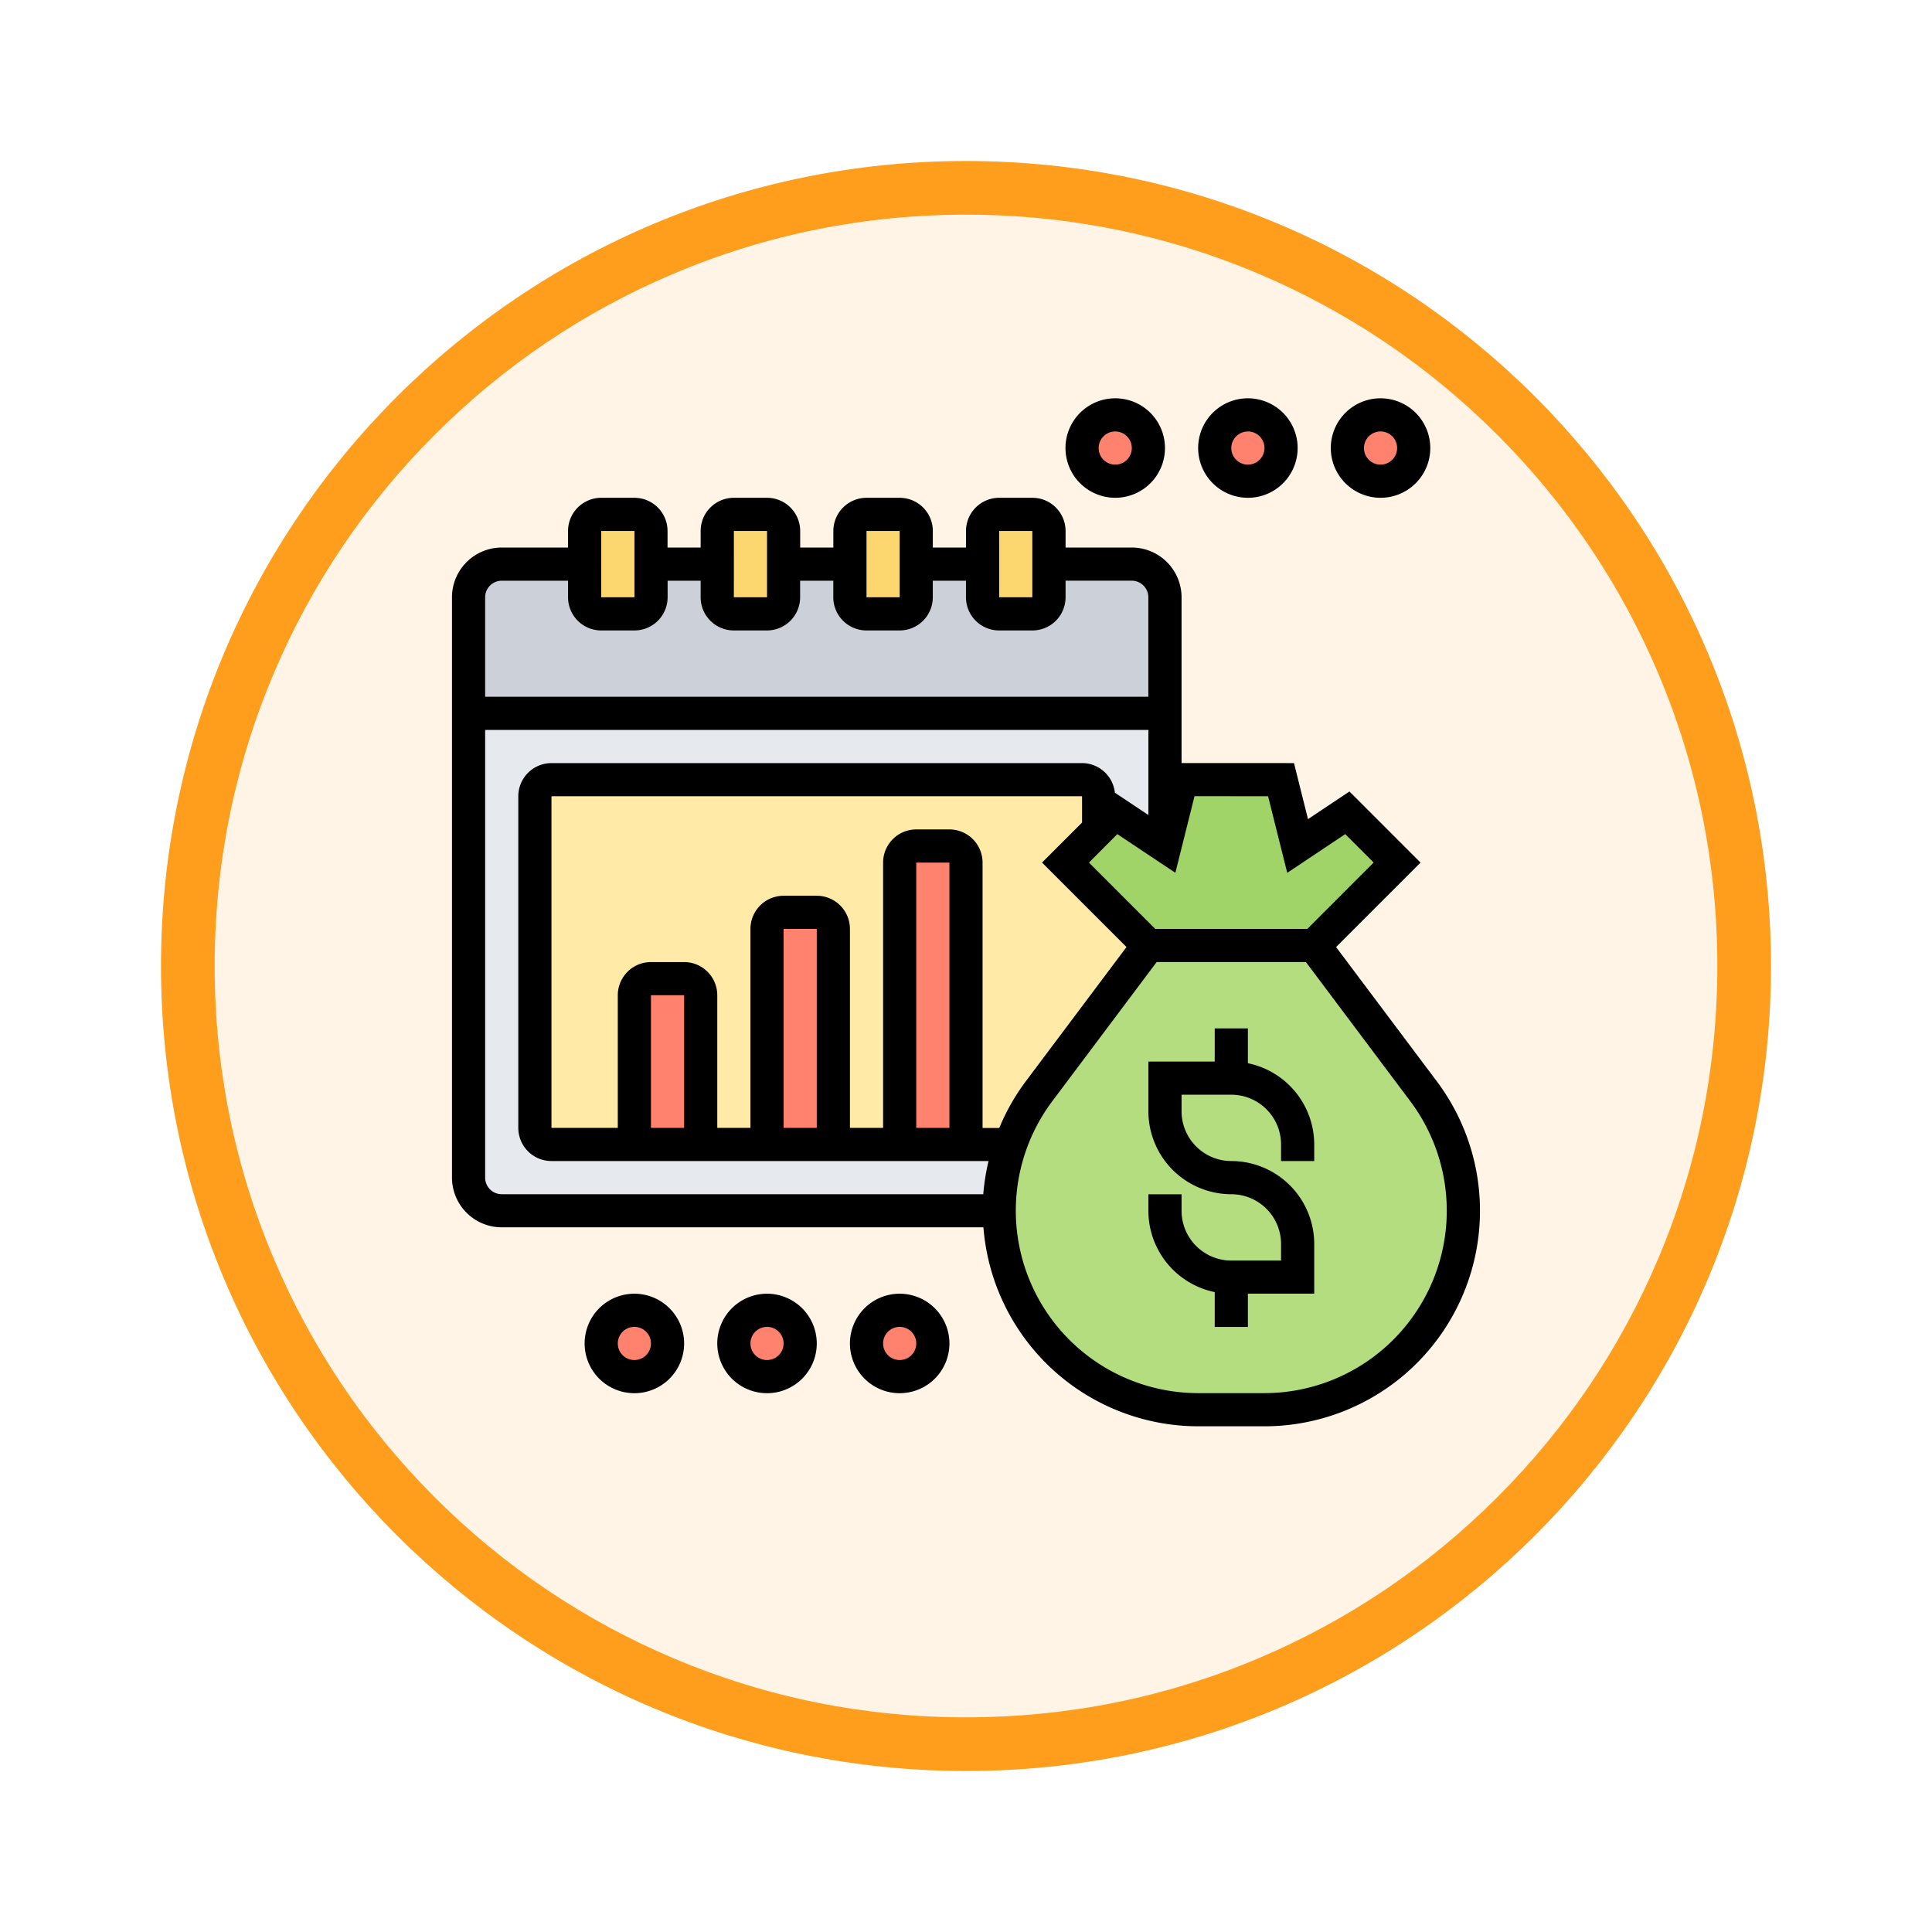 <svg xmlns="http://www.w3.org/2000/svg" xmlns:xlink="http://www.w3.org/1999/xlink" width="108" height="108" viewBox="0 0 108 108">
  <defs>
    <filter id="Trazado_904820" x="0" y="0" width="108" height="108" filterUnits="userSpaceOnUse">
      <feOffset dy="3" input="SourceAlpha"/>
      <feGaussianBlur stdDeviation="3" result="blur"/>
      <feFlood flood-opacity="0.161"/>
      <feComposite operator="in" in2="blur"/>
      <feComposite in="SourceGraphic"/>
    </filter>
  </defs>
  <g id="Grupo_1173297" data-name="Grupo 1173297" transform="translate(9 6)">
    <g id="Grupo_1171910" data-name="Grupo 1171910" transform="translate(0)">
      <g id="Grupo_1167341" data-name="Grupo 1167341">
        <g id="Grupo_1166792" data-name="Grupo 1166792">
          <g transform="matrix(1, 0, 0, 1, -9, -6)" filter="url(#Trazado_904820)">
            <g id="Trazado_904820-2" data-name="Trazado 904820" transform="translate(9 6)" fill="#fff4e6">
              <path d="M 45 88.5 C 39.127 88.5 33.43 87.35 28.068 85.082 C 22.889 82.891 18.236 79.755 14.241 75.759 C 10.245 71.764 7.109 67.112 4.918 61.932 C 2.65 56.57 1.5 50.873 1.5 45 C 1.5 39.127 2.65 33.43 4.918 28.068 C 7.109 22.889 10.245 18.236 14.241 14.241 C 18.236 10.245 22.889 7.109 28.068 4.918 C 33.43 2.65 39.127 1.5 45 1.5 C 50.873 1.5 56.57 2.65 61.932 4.918 C 67.111 7.109 71.764 10.245 75.759 14.241 C 79.755 18.236 82.891 22.889 85.082 28.068 C 87.35 33.43 88.5 39.127 88.5 45 C 88.5 50.873 87.35 56.57 85.082 61.932 C 82.891 67.112 79.755 71.764 75.759 75.759 C 71.764 79.755 67.111 82.891 61.932 85.082 C 56.57 87.35 50.873 88.5 45 88.5 Z" stroke="none"/>
              <path d="M 45 3 C 39.329 3 33.829 4.11 28.653 6.299 C 23.652 8.415 19.16 11.443 15.302 15.302 C 11.443 19.16 8.415 23.652 6.299 28.653 C 4.11 33.829 3 39.329 3 45 C 3 50.671 4.11 56.171 6.299 61.347 C 8.415 66.348 11.443 70.84 15.302 74.699 C 19.16 78.557 23.652 81.585 28.653 83.701 C 33.829 85.89 39.329 87 45 87 C 50.671 87 56.171 85.89 61.347 83.701 C 66.348 81.585 70.84 78.557 74.698 74.699 C 78.557 70.84 81.585 66.348 83.701 61.347 C 85.89 56.171 87 50.671 87 45 C 87 39.329 85.89 33.829 83.701 28.653 C 81.585 23.652 78.557 19.16 74.698 15.302 C 70.84 11.443 66.348 8.415 61.347 6.299 C 56.171 4.11 50.671 3 45 3 M 45 0 C 69.853 0 90 20.147 90 45 C 90 69.853 69.853 90 45 90 C 20.147 90 -7.62939453125e-06 69.853 -7.62939453125e-06 45 C -7.62939453125e-06 20.147 20.147 0 45 0 Z" stroke="none" fill="#ff9d1c"/>
            </g>
          </g>
        </g>
      </g>
    </g>
    <g id="profits_4336125" transform="translate(16.266 16.266)">
      <g id="Grupo_1173397" data-name="Grupo 1173397" transform="translate(0.927 0.927)">
        <g id="Grupo_1173379" data-name="Grupo 1173379" transform="translate(34.295)">
          <circle id="Elipse_11829" data-name="Elipse 11829" cx="2" cy="2" r="2" transform="translate(-0.488 -0.193)" fill="#ff826e"/>
        </g>
        <g id="Grupo_1173380" data-name="Grupo 1173380" transform="translate(49.126)">
          <circle id="Elipse_11830" data-name="Elipse 11830" cx="2" cy="2" r="2" transform="translate(-0.319 -0.193)" fill="#ff826e"/>
        </g>
        <g id="Grupo_1173381" data-name="Grupo 1173381" transform="translate(41.711)">
          <circle id="Elipse_11831" data-name="Elipse 11831" cx="2" cy="2" r="2" transform="translate(0.096 -0.193)" fill="#ff826e"/>
        </g>
        <g id="Grupo_1173382" data-name="Grupo 1173382" transform="translate(22.246 50.053)">
          <circle id="Elipse_11832" data-name="Elipse 11832" cx="2" cy="2" r="2" transform="translate(-0.438 -0.246)" fill="#ff826e"/>
        </g>
        <g id="Grupo_1173383" data-name="Grupo 1173383" transform="translate(7.415 50.053)">
          <ellipse id="Elipse_11833" data-name="Elipse 11833" cx="1.5" cy="2" rx="1.5" ry="2" transform="translate(0.392 -0.246)" fill="#ff826e"/>
        </g>
        <g id="Grupo_1173384" data-name="Grupo 1173384" transform="translate(14.83 50.053)">
          <circle id="Elipse_11834" data-name="Elipse 11834" cx="2" cy="2" r="2" transform="translate(-0.023 -0.246)" fill="#ff826e"/>
        </g>
        <g id="Grupo_1173385" data-name="Grupo 1173385" transform="translate(0 8.342)">
          <path id="Trazado_1028542" data-name="Trazado 1028542" d="M38.076,10H2.854A1.859,1.859,0,0,0,1,11.854v6.488H39.93V11.854A1.859,1.859,0,0,0,38.076,10Z" transform="translate(-1 -10)" fill="#ccd1d9"/>
        </g>
        <g id="Grupo_1173386" data-name="Grupo 1173386" transform="translate(28.734 5.561)">
          <path id="Trazado_1028543" data-name="Trazado 1028543" d="M35.708,9.781v1.854a.93.93,0,0,1-.927.927H32.927A.93.93,0,0,1,32,11.635V7.927A.93.93,0,0,1,32.927,7h1.854a.93.93,0,0,1,.927.927Z" transform="translate(-32 -7)" fill="#fcd770"/>
        </g>
        <g id="Grupo_1173387" data-name="Grupo 1173387" transform="translate(21.319 5.561)">
          <path id="Trazado_1028544" data-name="Trazado 1028544" d="M27.708,9.781v1.854a.93.93,0,0,1-.927.927H24.927A.93.93,0,0,1,24,11.635V7.927A.93.93,0,0,1,24.927,7h1.854a.93.93,0,0,1,.927.927Z" transform="translate(-24 -7)" fill="#fcd770"/>
        </g>
        <g id="Grupo_1173388" data-name="Grupo 1173388" transform="translate(13.904 5.561)">
          <path id="Trazado_1028545" data-name="Trazado 1028545" d="M19.708,9.781v1.854a.93.93,0,0,1-.927.927H16.927A.93.93,0,0,1,16,11.635V7.927A.93.93,0,0,1,16.927,7h1.854a.93.93,0,0,1,.927.927Z" transform="translate(-16 -7)" fill="#fcd770"/>
        </g>
        <g id="Grupo_1173389" data-name="Grupo 1173389" transform="translate(6.488 5.561)">
          <path id="Trazado_1028546" data-name="Trazado 1028546" d="M11.708,9.781v1.854a.93.93,0,0,1-.927.927H8.927A.93.93,0,0,1,8,11.635V7.927A.93.93,0,0,1,8.927,7h1.854a.93.93,0,0,1,.927.927Z" transform="translate(-8 -7)" fill="#fcd770"/>
        </g>
        <g id="Grupo_1173390" data-name="Grupo 1173390" transform="translate(0 16.684)">
          <path id="Trazado_1028547" data-name="Trazado 1028547" d="M31.3,43.1a37.553,37.553,0,0,0-.64,3.708H2.854A1.859,1.859,0,0,1,1,44.953V19H39.93v7.415l-2.781-1.854-.927.927V23.635a.93.93,0,0,0-.927-.927H5.635a.93.93,0,0,0-.927.927V42.173a.93.93,0,0,0,.927.927H31.3Z" transform="translate(-1 -19)" fill="#e6e9ed"/>
        </g>
        <g id="Grupo_1173391" data-name="Grupo 1173391" transform="translate(3.708 20.392)">
          <path id="Trazado_1028548" data-name="Trazado 1028548" d="M34.661,27.635l1.854-1.854V23.927A.93.93,0,0,0,35.588,23H5.927A.93.93,0,0,0,5,23.927V42.465a.93.93,0,0,0,.927.927H31.593l1.585-2.966L39.3,32.269Z" transform="translate(-5 -23)" fill="#ffeaa7"/>
        </g>
        <g id="Grupo_1173392" data-name="Grupo 1173392" transform="translate(24.099 24.099)">
          <path id="Trazado_1028549" data-name="Trazado 1028549" d="M30.708,27.927V43.684H27V27.927A.93.93,0,0,1,27.927,27h1.854A.93.93,0,0,1,30.708,27.927Z" transform="translate(-27 -27)" fill="#ff826e"/>
        </g>
        <g id="Grupo_1173393" data-name="Grupo 1173393" transform="translate(16.684 27.807)">
          <path id="Trazado_1028550" data-name="Trazado 1028550" d="M22.708,31.927v12.05H19V31.927A.93.93,0,0,1,19.927,31h1.854A.93.93,0,0,1,22.708,31.927Z" transform="translate(-19 -31)" fill="#ff826e"/>
        </g>
        <g id="Grupo_1173394" data-name="Grupo 1173394" transform="translate(9.269 31.515)">
          <path id="Trazado_1028551" data-name="Trazado 1028551" d="M14.708,35.927v8.342H11V35.927A.93.93,0,0,1,11.927,35h1.854A.93.93,0,0,1,14.708,35.927Z" transform="translate(-11 -35)" fill="#ff826e"/>
        </g>
        <g id="Grupo_1173395" data-name="Grupo 1173395" transform="translate(33.369 20.392)">
          <path id="Trazado_1028552" data-name="Trazado 1028552" d="M55.538,27.635,50.9,32.269H41.635L37,27.635l1.854-1.854.927-.927,2.781,1.854L43.488,23H49.05l.927,3.708,2.781-1.854Z" transform="translate(-37 -23)" fill="#a0d468"/>
        </g>
        <g id="Grupo_1173396" data-name="Grupo 1173396" transform="translate(29.661 29.661)">
          <path id="Trazado_1028553" data-name="Trazado 1028553" d="M33.64,44.123l1.585-2.966L41.342,33h9.269l6.118,8.157a11.117,11.117,0,0,1-8.9,17.8H44.123A11.12,11.12,0,0,1,33,47.83,37.553,37.553,0,0,1,33.64,44.123Z" transform="translate(-33 -33)" fill="#b4dd7f"/>
        </g>
      </g>
      <g id="Grupo_1173398" data-name="Grupo 1173398">
        <path id="Trazado_1028554" data-name="Trazado 1028554" d="M10.781,54a2.781,2.781,0,1,0,2.781,2.781A2.784,2.784,0,0,0,10.781,54Zm0,3.708a.927.927,0,1,1,.927-.927A.928.928,0,0,1,10.781,57.708Z" transform="translate(-0.585 -3.947)"/>
        <path id="Trazado_1028555" data-name="Trazado 1028555" d="M18.781,54a2.781,2.781,0,1,0,2.781,2.781A2.784,2.784,0,0,0,18.781,54Zm0,3.708a.927.927,0,1,1,.927-.927A.928.928,0,0,1,18.781,57.708Z" transform="translate(-1.17 -3.947)"/>
        <path id="Trazado_1028556" data-name="Trazado 1028556" d="M26.781,54a2.781,2.781,0,1,0,2.781,2.781A2.784,2.784,0,0,0,26.781,54Zm0,3.708a.927.927,0,1,1,.927-.927A.928.928,0,0,1,26.781,57.708Z" transform="translate(-1.754 -3.947)"/>
        <path id="Trazado_1028557" data-name="Trazado 1028557" d="M47.561,39.947V38H45.708v1.854H42v2.781a4.64,4.64,0,0,0,4.635,4.635,2.784,2.784,0,0,1,2.781,2.781v.927H46.635A2.784,2.784,0,0,1,43.854,48.2v-.927H42V48.2a4.643,4.643,0,0,0,3.708,4.541v1.947h1.854V52.83h3.708V50.05a4.64,4.64,0,0,0-4.635-4.635,2.784,2.784,0,0,1-2.781-2.781v-.927h2.781a2.784,2.784,0,0,1,2.781,2.781v.927h1.854v-.927a4.643,4.643,0,0,0-3.708-4.541Z" transform="translate(-3.07 -2.778)"/>
        <path id="Trazado_1028558" data-name="Trazado 1028558" d="M55.058,38.627l-5.636-7.513,4.722-4.722-3.974-3.974-2.318,1.545-.783-3.133H40.784V11.561A2.784,2.784,0,0,0,38,8.781H34.3V7.854A1.856,1.856,0,0,0,32.442,6H30.588a1.856,1.856,0,0,0-1.854,1.854v.927H26.88V7.854A1.856,1.856,0,0,0,25.026,6H23.173a1.856,1.856,0,0,0-1.854,1.854v.927H19.465V7.854A1.856,1.856,0,0,0,17.611,6H15.757A1.856,1.856,0,0,0,13.9,7.854v.927H12.05V7.854A1.856,1.856,0,0,0,10.2,6H8.342A1.856,1.856,0,0,0,6.488,7.854v.927H2.781A2.784,2.784,0,0,0,0,11.561V44a2.784,2.784,0,0,0,2.781,2.781H29.708a12.058,12.058,0,0,0,12,11.123h3.708a12.05,12.05,0,0,0,9.64-19.28ZM45.621,22.684l1.071,4.281L49.935,24.8l1.588,1.589L47.815,30.1h-8.5l-3.708-3.708L37.194,24.8l3.243,2.162,1.071-4.282ZM27.807,41.222H25.953V26.392h1.854Zm0-16.684H25.953A1.856,1.856,0,0,0,24.1,26.392v14.83H22.246V30.1a1.856,1.856,0,0,0-1.854-1.854H18.538A1.856,1.856,0,0,0,16.684,30.1V41.222H14.83V33.807a1.856,1.856,0,0,0-1.854-1.854H11.123a1.856,1.856,0,0,0-1.854,1.854v7.415H5.561V22.684H35.222v1.47l-2.238,2.238,4.722,4.722-5.636,7.513a12.021,12.021,0,0,0-1.476,2.6h-.934V26.392a1.856,1.856,0,0,0-1.854-1.854ZM20.392,41.222H18.538V30.1h1.854Zm-7.415,0H11.123V33.807h1.854ZM30.588,7.854h1.854v3.708H30.588Zm-7.415,0h1.854v3.708H23.173Zm-7.415,0h1.854v3.708H15.757Zm-7.415,0H10.2v3.708H8.342ZM2.781,10.635H6.488v.927a1.856,1.856,0,0,0,1.854,1.854H10.2a1.856,1.856,0,0,0,1.854-1.854v-.927H13.9v.927a1.856,1.856,0,0,0,1.854,1.854h1.854a1.856,1.856,0,0,0,1.854-1.854v-.927h1.854v.927a1.856,1.856,0,0,0,1.854,1.854h1.854a1.856,1.856,0,0,0,1.854-1.854v-.927h1.854v.927a1.856,1.856,0,0,0,1.854,1.854h1.854A1.856,1.856,0,0,0,34.3,11.561v-.927H38a.928.928,0,0,1,.927.927v5.561H1.854V11.561A.928.928,0,0,1,2.781,10.635ZM1.854,44V18.977H38.93v4.757l-1.874-1.249a1.849,1.849,0,0,0-1.833-1.654H5.561a1.856,1.856,0,0,0-1.854,1.854V41.222a1.856,1.856,0,0,0,1.854,1.854H29.994A12.043,12.043,0,0,0,29.7,44.93H2.781A.928.928,0,0,1,1.854,44Zm43.564,12.05H41.711a10.2,10.2,0,0,1-8.157-16.314l5.839-7.785h8.342l5.839,7.785a10.2,10.2,0,0,1-8.157,16.314Z" transform="translate(0 -0.439)"/>
        <path id="Trazado_1028559" data-name="Trazado 1028559" d="M39.781,5.561A2.781,2.781,0,1,0,37,2.781,2.784,2.784,0,0,0,39.781,5.561Zm0-3.708a.927.927,0,1,1-.927.927A.928.928,0,0,1,39.781,1.854Z" transform="translate(-2.705)"/>
        <path id="Trazado_1028560" data-name="Trazado 1028560" d="M47.781,5.561A2.781,2.781,0,1,0,45,2.781,2.784,2.784,0,0,0,47.781,5.561Zm0-3.708a.927.927,0,1,1-.927.927A.928.928,0,0,1,47.781,1.854Z" transform="translate(-3.289)"/>
        <path id="Trazado_1028561" data-name="Trazado 1028561" d="M55.781,5.561A2.781,2.781,0,1,0,53,2.781,2.784,2.784,0,0,0,55.781,5.561Zm0-3.708a.927.927,0,1,1-.927.927A.928.928,0,0,1,55.781,1.854Z" transform="translate(-3.874)"/>
      </g>
    </g>
  </g>
</svg>
